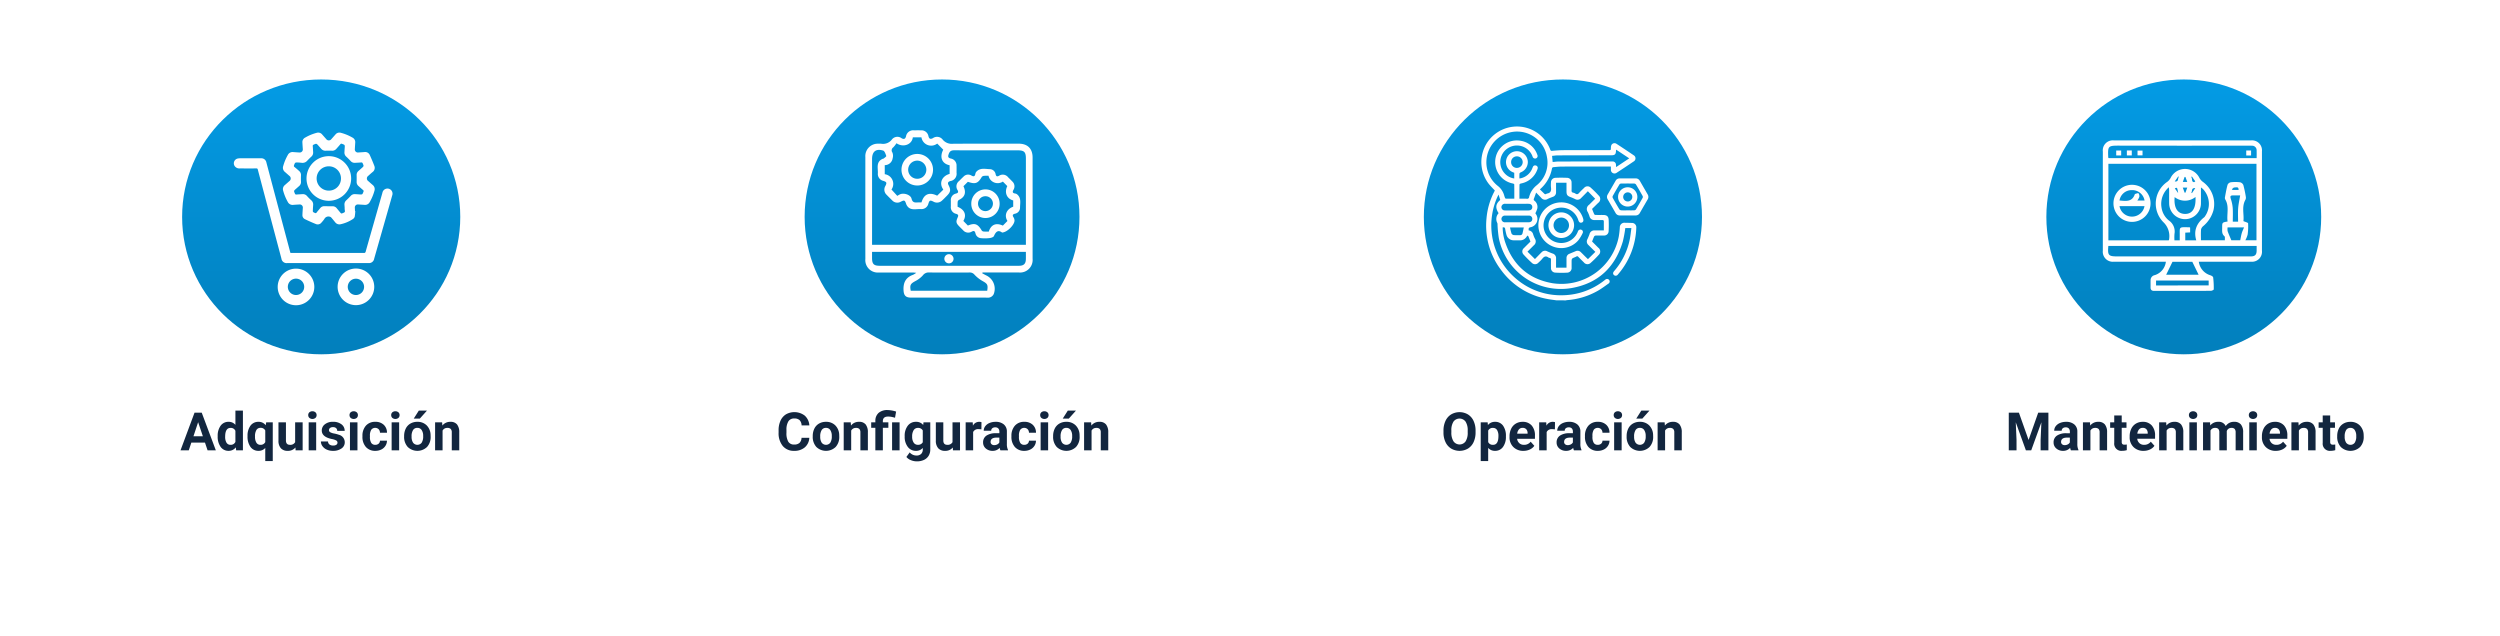 <svg xmlns="http://www.w3.org/2000/svg" xmlns:xlink="http://www.w3.org/1999/xlink" width="755" height="192" viewBox="0 0 755 192">
  <defs>
    <filter id="Rectángulo_44571" x="0" y="0" width="192" height="192" filterUnits="userSpaceOnUse">
      <feOffset dy="3" input="SourceAlpha"/>
      <feGaussianBlur stdDeviation="3" result="blur"/>
      <feFlood flood-opacity="0.161"/>
      <feComposite operator="in" in2="blur"/>
      <feComposite in="SourceGraphic"/>
    </filter>
    <filter id="Rectángulo_44572" x="188" y="0" width="192" height="192" filterUnits="userSpaceOnUse">
      <feOffset dy="3" input="SourceAlpha"/>
      <feGaussianBlur stdDeviation="3" result="blur-2"/>
      <feFlood flood-opacity="0.161"/>
      <feComposite operator="in" in2="blur-2"/>
      <feComposite in="SourceGraphic"/>
    </filter>
    <filter id="Rectángulo_44573" x="375" y="0" width="192" height="192" filterUnits="userSpaceOnUse">
      <feOffset dy="3" input="SourceAlpha"/>
      <feGaussianBlur stdDeviation="3" result="blur-3"/>
      <feFlood flood-opacity="0.161"/>
      <feComposite operator="in" in2="blur-3"/>
      <feComposite in="SourceGraphic"/>
    </filter>
    <filter id="Rectángulo_44574" x="563" y="0" width="192" height="192" filterUnits="userSpaceOnUse">
      <feOffset dy="3" input="SourceAlpha"/>
      <feGaussianBlur stdDeviation="3" result="blur-4"/>
      <feFlood flood-opacity="0.161"/>
      <feComposite operator="in" in2="blur-4"/>
      <feComposite in="SourceGraphic"/>
    </filter>
    <linearGradient id="linear-gradient" x1="0.5" x2="0.5" y2="1" gradientUnits="objectBoundingBox">
      <stop offset="0" stop-color="#039be5"/>
      <stop offset="1" stop-color="#027fbc"/>
    </linearGradient>
  </defs>
  <g id="Grupo_152625" data-name="Grupo 152625" transform="translate(-182.676 -16721)">
    <g transform="matrix(1, 0, 0, 1, 182.68, 16721)" filter="url(#Rectángulo_44571)">
      <rect id="Rectángulo_44571-2" data-name="Rectángulo 44571" width="174" height="174" rx="10" transform="translate(9 6)" fill="#fff"/>
    </g>
    <g transform="matrix(1, 0, 0, 1, 182.68, 16721)" filter="url(#Rectángulo_44572)">
      <rect id="Rectángulo_44572-2" data-name="Rectángulo 44572" width="174" height="174" rx="10" transform="translate(197 6)" fill="#fff"/>
    </g>
    <g transform="matrix(1, 0, 0, 1, 182.68, 16721)" filter="url(#Rectángulo_44573)">
      <rect id="Rectángulo_44573-2" data-name="Rectángulo 44573" width="174" height="174" rx="10" transform="translate(384 6)" fill="#fff"/>
    </g>
    <g transform="matrix(1, 0, 0, 1, 182.68, 16721)" filter="url(#Rectángulo_44574)">
      <rect id="Rectángulo_44574-2" data-name="Rectángulo 44574" width="174" height="174" rx="10" transform="translate(572 6)" fill="#fff"/>
    </g>
    <path id="Trazado_195318" data-name="Trazado 195318" d="M52.9,14.656H48.789L48.008,17H45.516L49.75,5.625h2.172L56.18,17H53.688Zm-3.477-1.9h2.844L50.836,8.5Zm7.32-.047a5.094,5.094,0,0,1,.887-3.148,2.877,2.877,0,0,1,2.426-1.172,2.589,2.589,0,0,1,2.039.922V5h2.266V17H62.32l-.109-.9a2.657,2.657,0,0,1-2.172,1.055,2.869,2.869,0,0,1-2.395-1.176A5.258,5.258,0,0,1,56.742,12.711ZM59,12.879a3.337,3.337,0,0,0,.414,1.823,1.349,1.349,0,0,0,1.2.634,1.511,1.511,0,0,0,1.477-.884V11.111a1.489,1.489,0,0,0-1.461-.884Q59,10.227,59,12.879Zm6.758-.184a5.053,5.053,0,0,1,.887-3.148,2.9,2.9,0,0,1,2.434-1.156A2.6,2.6,0,0,1,71.242,9.43l.148-.883h1.984v11.7H71.109V16.273a2.6,2.6,0,0,1-2.047.883,2.878,2.878,0,0,1-2.406-1.172A5.3,5.3,0,0,1,65.758,12.7Zm2.258.16a3.315,3.315,0,0,0,.426,1.847,1.363,1.363,0,0,0,1.2.634,1.518,1.518,0,0,0,1.469-.829v-3.5a1.506,1.506,0,0,0-1.453-.8,1.38,1.38,0,0,0-1.211.634A3.661,3.661,0,0,0,68.016,12.856Zm12.2,3.285A2.831,2.831,0,0,1,77.9,17.156a2.67,2.67,0,0,1-2.074-.781,3.335,3.335,0,0,1-.73-2.289V8.547h2.258v5.467q0,1.322,1.2,1.322a1.63,1.63,0,0,0,1.578-.8V8.547H82.4V17H80.273ZM86.484,17H84.219V8.547h2.266Zm-2.4-10.641a1.112,1.112,0,0,1,.34-.836,1.465,1.465,0,0,1,1.848,0,1.105,1.105,0,0,1,.344.836,1.108,1.108,0,0,1-.348.844,1.448,1.448,0,0,1-1.836,0A1.108,1.108,0,0,1,84.086,6.359Zm8.836,8.3a.727.727,0,0,0-.41-.652,4.659,4.659,0,0,0-1.316-.426q-3.016-.633-3.016-2.562a2.323,2.323,0,0,1,.934-1.879,3.766,3.766,0,0,1,2.441-.754,4.053,4.053,0,0,1,2.574.758,2.388,2.388,0,0,1,.965,1.969H92.836a1.092,1.092,0,0,0-.312-.8A1.322,1.322,0,0,0,91.547,10a1.351,1.351,0,0,0-.883.258.814.814,0,0,0-.312.656.7.7,0,0,0,.355.605,3.657,3.657,0,0,0,1.2.4,9.8,9.8,0,0,1,1.422.379,2.336,2.336,0,0,1,1.789,2.273,2.2,2.2,0,0,1-.992,1.871,4.28,4.28,0,0,1-2.562.715,4.47,4.47,0,0,1-1.887-.379,3.166,3.166,0,0,1-1.293-1.039,2.414,2.414,0,0,1-.469-1.426h2.141a1.179,1.179,0,0,0,.445.922,1.766,1.766,0,0,0,1.109.32,1.635,1.635,0,0,0,.98-.246A.766.766,0,0,0,92.922,14.664ZM98.953,17H96.688V8.547h2.266Zm-2.4-10.641a1.112,1.112,0,0,1,.34-.836,1.465,1.465,0,0,1,1.848,0,1.105,1.105,0,0,1,.344.836,1.108,1.108,0,0,1-.348.844,1.448,1.448,0,0,1-1.836,0A1.108,1.108,0,0,1,96.555,6.359Zm7.773,8.977a1.481,1.481,0,0,0,1.016-.344,1.2,1.2,0,0,0,.406-.914h2.117a2.9,2.9,0,0,1-.469,1.574,3.093,3.093,0,0,1-1.262,1.109,3.949,3.949,0,0,1-1.77.395A3.67,3.67,0,0,1,101.508,16a4.56,4.56,0,0,1-1.047-3.184v-.148A4.508,4.508,0,0,1,101.5,9.555a3.627,3.627,0,0,1,2.852-1.164,3.555,3.555,0,0,1,2.543.9,3.2,3.2,0,0,1,.973,2.4H105.75a1.551,1.551,0,0,0-.406-1.072,1.51,1.51,0,0,0-2.223.163,3.333,3.333,0,0,0-.4,1.866v.235a3.375,3.375,0,0,0,.4,1.878A1.377,1.377,0,0,0,104.328,15.336ZM111.539,17h-2.266V8.547h2.266Zm-2.4-10.641a1.112,1.112,0,0,1,.34-.836,1.465,1.465,0,0,1,1.848,0,1.105,1.105,0,0,1,.344.836,1.108,1.108,0,0,1-.348.844,1.448,1.448,0,0,1-1.836,0A1.108,1.108,0,0,1,109.141,6.359Zm3.906,6.336a5.013,5.013,0,0,1,.484-2.242,3.546,3.546,0,0,1,1.395-1.523,4.069,4.069,0,0,1,2.113-.539,3.849,3.849,0,0,1,2.793,1.047,4.2,4.2,0,0,1,1.207,2.844l.016.578a4.418,4.418,0,0,1-1.086,3.121,4.209,4.209,0,0,1-5.832,0,4.5,4.5,0,0,1-1.09-3.187Zm2.258.16a3.16,3.16,0,0,0,.453,1.843,1.628,1.628,0,0,0,2.578.008,3.457,3.457,0,0,0,.461-2.015,3.128,3.128,0,0,0-.461-1.831,1.5,1.5,0,0,0-1.3-.649,1.474,1.474,0,0,0-1.281.646A3.516,3.516,0,0,0,115.3,12.856ZM117.484,5h2.461l-2.164,2.422h-1.836Zm7.039,3.547.07.977a2.951,2.951,0,0,1,2.43-1.133,2.453,2.453,0,0,1,2,.789,3.682,3.682,0,0,1,.672,2.359V17h-2.258V11.594a1.465,1.465,0,0,0-.312-1.043,1.4,1.4,0,0,0-1.039-.324,1.553,1.553,0,0,0-1.43.813V17H122.4V8.547Z" transform="translate(191.676 16840)" fill="#12263f"/>
    <path id="Trazado_195319" data-name="Trazado 195319" d="M47.41,13.211A4.025,4.025,0,0,1,46.055,16.1a4.76,4.76,0,0,1-3.223,1.055,4.28,4.28,0,0,1-3.441-1.473,6.038,6.038,0,0,1-1.254-4.043v-.7a6.819,6.819,0,0,1,.578-2.891,4.332,4.332,0,0,1,1.652-1.918,5.164,5.164,0,0,1,5.668.387,4.326,4.326,0,0,1,1.391,2.961H45.082a2.376,2.376,0,0,0-.613-1.6,2.271,2.271,0,0,0-1.605-.5,1.991,1.991,0,0,0-1.754.84,4.707,4.707,0,0,0-.6,2.605V11.7a5.038,5.038,0,0,0,.559,2.7,1.954,1.954,0,0,0,1.762.852,2.314,2.314,0,0,0,1.621-.5,2.241,2.241,0,0,0,.613-1.535Zm1.039-.516a5.013,5.013,0,0,1,.484-2.242A3.546,3.546,0,0,1,50.328,8.93a4.069,4.069,0,0,1,2.113-.539,3.849,3.849,0,0,1,2.793,1.047,4.2,4.2,0,0,1,1.207,2.844l.016.578a4.418,4.418,0,0,1-1.086,3.121,4.209,4.209,0,0,1-5.832,0,4.5,4.5,0,0,1-1.09-3.187Zm2.258.16A3.16,3.16,0,0,0,51.16,14.7a1.628,1.628,0,0,0,2.578.008,3.457,3.457,0,0,0,.461-2.015,3.128,3.128,0,0,0-.461-1.831,1.5,1.5,0,0,0-1.3-.649,1.474,1.474,0,0,0-1.281.646A3.516,3.516,0,0,0,50.707,12.856Zm9.219-4.309.07.977a2.951,2.951,0,0,1,2.43-1.133,2.453,2.453,0,0,1,2,.789,3.682,3.682,0,0,1,.672,2.359V17H62.84V11.594a1.465,1.465,0,0,0-.312-1.043,1.4,1.4,0,0,0-1.039-.324,1.553,1.553,0,0,0-1.43.813V17H57.8V8.547ZM67.355,17V10.2H66.1V8.547h1.258V8.156a3.17,3.17,0,0,1,.98-2.457,3.945,3.945,0,0,1,2.723-.863,9.031,9.031,0,0,1,2.563.461l-.328,1.867a10,10,0,0,0-1.187-.293A5.835,5.835,0,0,0,71.2,6.8q-1.578,0-1.578,1.4v.344h1.664V10.2H69.621V17Zm7.32,0H72.41V8.547h2.266Zm1.539-4.289a4.954,4.954,0,0,1,.926-3.133,3,3,0,0,1,2.5-1.187,2.631,2.631,0,0,1,2.164.953l.094-.8h2.047v8.172a3.613,3.613,0,0,1-.5,1.93A3.236,3.236,0,0,1,82.02,19.9a4.985,4.985,0,0,1-2.141.43,4.635,4.635,0,0,1-1.812-.371A3.217,3.217,0,0,1,76.73,19l1-1.375a2.645,2.645,0,0,0,2.047.945,1.936,1.936,0,0,0,1.4-.48,1.8,1.8,0,0,0,.5-1.363v-.453a2.612,2.612,0,0,1-2.055.883,2.992,2.992,0,0,1-2.465-1.191,4.953,4.953,0,0,1-.941-3.16Zm2.258.168a3.085,3.085,0,0,0,.461,1.8,1.466,1.466,0,0,0,1.266.653,1.568,1.568,0,0,0,1.477-.775V11a1.564,1.564,0,0,0-1.461-.775,1.476,1.476,0,0,0-1.277.665A3.477,3.477,0,0,0,78.473,12.879Zm12.266,3.262a2.831,2.831,0,0,1-2.312,1.016,2.67,2.67,0,0,1-2.074-.781,3.335,3.335,0,0,1-.73-2.289V8.547h2.258v5.467q0,1.322,1.2,1.322a1.63,1.63,0,0,0,1.578-.8V8.547h2.266V17H90.8Zm8.641-5.477a6.134,6.134,0,0,0-.812-.062,1.654,1.654,0,0,0-1.68.867V17H94.629V8.547h2.133l.063,1.008a2.092,2.092,0,0,1,1.883-1.164,2.366,2.366,0,0,1,.7.1ZM105.129,17a2.507,2.507,0,0,1-.227-.758,2.732,2.732,0,0,1-2.133.914,3,3,0,0,1-2.059-.719,2.312,2.312,0,0,1-.816-1.812,2.389,2.389,0,0,1,1-2.062,4.915,4.915,0,0,1,2.879-.727h1.039v-.484a1.393,1.393,0,0,0-.3-.937,1.183,1.183,0,0,0-.949-.352,1.345,1.345,0,0,0-.895.273.929.929,0,0,0-.324.75h-2.258a2.268,2.268,0,0,1,.453-1.359,3,3,0,0,1,1.281-.98,4.669,4.669,0,0,1,1.859-.355,3.689,3.689,0,0,1,2.48.785,2.747,2.747,0,0,1,.918,2.207v3.664a4.041,4.041,0,0,0,.336,1.82V17Zm-1.867-1.57a1.945,1.945,0,0,0,.922-.223,1.462,1.462,0,0,0,.625-.6V13.156h-.844q-1.7,0-1.8,1.172l-.008.133a.9.9,0,0,0,.3.7A1.153,1.153,0,0,0,103.262,15.43Zm9.063-.094a1.481,1.481,0,0,0,1.016-.344,1.2,1.2,0,0,0,.406-.914h2.117a2.9,2.9,0,0,1-.469,1.574,3.093,3.093,0,0,1-1.262,1.109,3.949,3.949,0,0,1-1.77.395A3.67,3.67,0,0,1,109.5,16a4.56,4.56,0,0,1-1.047-3.184v-.148A4.508,4.508,0,0,1,109.5,9.555a3.627,3.627,0,0,1,2.852-1.164,3.555,3.555,0,0,1,2.543.9,3.2,3.2,0,0,1,.973,2.4h-2.117a1.551,1.551,0,0,0-.406-1.072,1.51,1.51,0,0,0-2.223.163,3.333,3.333,0,0,0-.4,1.866v.235a3.375,3.375,0,0,0,.4,1.878A1.377,1.377,0,0,0,112.324,15.336ZM119.535,17H117.27V8.547h2.266Zm-2.4-10.641a1.112,1.112,0,0,1,.34-.836,1.465,1.465,0,0,1,1.848,0,1.105,1.105,0,0,1,.344.836,1.108,1.108,0,0,1-.348.844,1.448,1.448,0,0,1-1.836,0A1.108,1.108,0,0,1,117.137,6.359Zm3.906,6.336a5.013,5.013,0,0,1,.484-2.242,3.546,3.546,0,0,1,1.395-1.523,4.069,4.069,0,0,1,2.113-.539,3.849,3.849,0,0,1,2.793,1.047,4.2,4.2,0,0,1,1.207,2.844l.016.578a4.418,4.418,0,0,1-1.086,3.121,4.209,4.209,0,0,1-5.832,0,4.5,4.5,0,0,1-1.09-3.187Zm2.258.16a3.16,3.16,0,0,0,.453,1.843,1.628,1.628,0,0,0,2.578.008,3.457,3.457,0,0,0,.461-2.015,3.128,3.128,0,0,0-.461-1.831,1.5,1.5,0,0,0-1.3-.649,1.474,1.474,0,0,0-1.281.646A3.516,3.516,0,0,0,123.3,12.856ZM125.48,5h2.461l-2.164,2.422h-1.836Zm7.039,3.547.07.977a2.951,2.951,0,0,1,2.43-1.133,2.453,2.453,0,0,1,2,.789,3.682,3.682,0,0,1,.672,2.359V17h-2.258V11.594a1.465,1.465,0,0,0-.312-1.043,1.4,1.4,0,0,0-1.039-.324,1.553,1.553,0,0,0-1.43.813V17h-2.258V8.547Z" transform="translate(379.676 16840)" fill="#12263f"/>
    <path id="Trazado_195320" data-name="Trazado 195320" d="M61.621,11.57a6.867,6.867,0,0,1-.594,2.945,4.472,4.472,0,0,1-1.7,1.953,5.021,5.021,0,0,1-5.059.008,4.515,4.515,0,0,1-1.719-1.941,6.67,6.67,0,0,1-.617-2.9V11.07a6.831,6.831,0,0,1,.605-2.957A4.508,4.508,0,0,1,54.25,6.152a5.014,5.014,0,0,1,5.055,0,4.508,4.508,0,0,1,1.711,1.961,6.811,6.811,0,0,1,.605,2.949Zm-2.375-.516a4.787,4.787,0,0,0-.641-2.719,2.263,2.263,0,0,0-3.648-.012,4.732,4.732,0,0,0-.648,2.691v.555a4.847,4.847,0,0,0,.641,2.7,2.243,2.243,0,0,0,3.656.035,4.819,4.819,0,0,0,.641-2.7Zm11.539,1.8A5.07,5.07,0,0,1,69.9,15.98,2.843,2.843,0,0,1,67.5,17.156a2.633,2.633,0,0,1-2.07-.891V20.25H63.176V8.547H65.27l.078.828a2.654,2.654,0,0,1,2.141-.984,2.862,2.862,0,0,1,2.43,1.156,5.207,5.207,0,0,1,.867,3.188Zm-2.258-.164a3.327,3.327,0,0,0-.418-1.82,1.361,1.361,0,0,0-1.215-.641,1.478,1.478,0,0,0-1.461.813V14.5a1.5,1.5,0,0,0,1.477.836Q68.527,15.336,68.527,12.688Zm7.547,4.469a4.15,4.15,0,0,1-3.027-1.141,4.054,4.054,0,0,1-1.168-3.039v-.219a5.106,5.106,0,0,1,.492-2.277,3.612,3.612,0,0,1,1.395-1.547,3.914,3.914,0,0,1,2.059-.543,3.508,3.508,0,0,1,2.73,1.094,4.444,4.444,0,0,1,1,3.1v.922H74.168a2.1,2.1,0,0,0,.66,1.328,2,2,0,0,0,1.395.5,2.437,2.437,0,0,0,2.039-.945l1.109,1.242A3.389,3.389,0,0,1,78,16.754,4.511,4.511,0,0,1,76.074,17.156Zm-.258-6.945a1.411,1.411,0,0,0-1.09.455,2.357,2.357,0,0,0-.535,1.3h3.141v-.181a1.681,1.681,0,0,0-.406-1.165A1.456,1.456,0,0,0,75.816,10.211Zm9.766.453a6.134,6.134,0,0,0-.812-.062,1.654,1.654,0,0,0-1.68.867V17H80.832V8.547h2.133l.063,1.008A2.092,2.092,0,0,1,84.91,8.391a2.366,2.366,0,0,1,.7.1ZM91.332,17a2.507,2.507,0,0,1-.227-.758,2.732,2.732,0,0,1-2.133.914,3,3,0,0,1-2.059-.719,2.312,2.312,0,0,1-.816-1.812,2.389,2.389,0,0,1,1-2.062,4.915,4.915,0,0,1,2.879-.727h1.039v-.484a1.393,1.393,0,0,0-.3-.937,1.183,1.183,0,0,0-.949-.352,1.345,1.345,0,0,0-.895.273.929.929,0,0,0-.324.75H86.285a2.268,2.268,0,0,1,.453-1.359,3,3,0,0,1,1.281-.98,4.669,4.669,0,0,1,1.859-.355,3.689,3.689,0,0,1,2.48.785,2.747,2.747,0,0,1,.918,2.207v3.664a4.041,4.041,0,0,0,.336,1.82V17Zm-1.867-1.57a1.945,1.945,0,0,0,.922-.223,1.462,1.462,0,0,0,.625-.6V13.156h-.844q-1.7,0-1.8,1.172l-.008.133a.9.9,0,0,0,.3.7A1.153,1.153,0,0,0,89.465,15.43Zm9.063-.094a1.481,1.481,0,0,0,1.016-.344,1.2,1.2,0,0,0,.406-.914h2.117a2.9,2.9,0,0,1-.469,1.574,3.093,3.093,0,0,1-1.262,1.109,3.949,3.949,0,0,1-1.77.395A3.67,3.67,0,0,1,95.707,16,4.56,4.56,0,0,1,94.66,12.82v-.148A4.508,4.508,0,0,1,95.7,9.555a3.627,3.627,0,0,1,2.852-1.164,3.555,3.555,0,0,1,2.543.9,3.2,3.2,0,0,1,.973,2.4H99.949a1.551,1.551,0,0,0-.406-1.072,1.51,1.51,0,0,0-2.223.163,3.333,3.333,0,0,0-.4,1.866v.235a3.375,3.375,0,0,0,.4,1.878A1.377,1.377,0,0,0,98.527,15.336ZM105.738,17h-2.266V8.547h2.266Zm-2.4-10.641a1.112,1.112,0,0,1,.34-.836,1.465,1.465,0,0,1,1.848,0,1.105,1.105,0,0,1,.344.836,1.108,1.108,0,0,1-.348.844,1.448,1.448,0,0,1-1.836,0A1.108,1.108,0,0,1,103.34,6.359Zm3.906,6.336a5.013,5.013,0,0,1,.484-2.242,3.546,3.546,0,0,1,1.395-1.523,4.069,4.069,0,0,1,2.113-.539,3.849,3.849,0,0,1,2.793,1.047,4.2,4.2,0,0,1,1.207,2.844l.016.578a4.418,4.418,0,0,1-1.086,3.121,4.209,4.209,0,0,1-5.832,0,4.5,4.5,0,0,1-1.09-3.187Zm2.258.16a3.16,3.16,0,0,0,.453,1.843,1.628,1.628,0,0,0,2.578.008A3.457,3.457,0,0,0,113,12.691a3.128,3.128,0,0,0-.461-1.831,1.5,1.5,0,0,0-1.3-.649,1.474,1.474,0,0,0-1.281.646A3.516,3.516,0,0,0,109.5,12.856ZM111.684,5h2.461L111.98,7.422h-1.836Zm7.039,3.547.07.977a2.951,2.951,0,0,1,2.43-1.133,2.453,2.453,0,0,1,2,.789,3.682,3.682,0,0,1,.672,2.359V17h-2.258V11.594a1.465,1.465,0,0,0-.312-1.043,1.4,1.4,0,0,0-1.039-.324,1.553,1.553,0,0,0-1.43.813V17H116.6V8.547Z" transform="translate(566.676 16840)" fill="#12263f"/>
    <path id="Trazado_195321" data-name="Trazado 195321" d="M37.711,5.625l2.922,8.25,2.906-8.25h3.078V17H44.266V13.891L44.5,8.523,41.43,17H39.82L36.758,8.531l.234,5.359V17H34.648V5.625ZM53.414,17a2.507,2.507,0,0,1-.227-.758,2.732,2.732,0,0,1-2.133.914A3,3,0,0,1,49,16.438a2.312,2.312,0,0,1-.816-1.812,2.389,2.389,0,0,1,1-2.062,4.915,4.915,0,0,1,2.879-.727h1.039v-.484a1.393,1.393,0,0,0-.3-.937,1.183,1.183,0,0,0-.949-.352,1.345,1.345,0,0,0-.895.273.929.929,0,0,0-.324.75H48.367a2.268,2.268,0,0,1,.453-1.359,3,3,0,0,1,1.281-.98,4.669,4.669,0,0,1,1.859-.355,3.689,3.689,0,0,1,2.48.785,2.747,2.747,0,0,1,.918,2.207v3.664a4.041,4.041,0,0,0,.336,1.82V17Zm-1.867-1.57a1.945,1.945,0,0,0,.922-.223,1.462,1.462,0,0,0,.625-.6V13.156H52.25q-1.7,0-1.8,1.172l-.008.133a.9.9,0,0,0,.3.7A1.153,1.153,0,0,0,51.547,15.43Zm7.625-6.883.07.977a2.951,2.951,0,0,1,2.43-1.133,2.453,2.453,0,0,1,2,.789,3.682,3.682,0,0,1,.672,2.359V17H62.086V11.594a1.465,1.465,0,0,0-.312-1.043,1.4,1.4,0,0,0-1.039-.324,1.553,1.553,0,0,0-1.43.813V17H57.047V8.547Zm9.586-2.078V8.547H70.2V10.2H68.758v4.219a1.007,1.007,0,0,0,.18.672.9.9,0,0,0,.688.2,3.6,3.6,0,0,0,.664-.055v1.711a4.648,4.648,0,0,1-1.367.2,2.156,2.156,0,0,1-2.422-2.4V10.2H65.266V8.547H66.5V6.469Zm6.594,10.688a4.15,4.15,0,0,1-3.027-1.141,4.054,4.054,0,0,1-1.168-3.039v-.219a5.106,5.106,0,0,1,.492-2.277,3.612,3.612,0,0,1,1.395-1.547A3.914,3.914,0,0,1,75.1,8.391a3.508,3.508,0,0,1,2.73,1.094,4.444,4.444,0,0,1,1,3.1v.922H73.445a2.1,2.1,0,0,0,.66,1.328,2,2,0,0,0,1.395.5,2.437,2.437,0,0,0,2.039-.945l1.109,1.242a3.389,3.389,0,0,1-1.375,1.121A4.511,4.511,0,0,1,75.352,17.156Zm-.258-6.945a1.411,1.411,0,0,0-1.09.455,2.357,2.357,0,0,0-.535,1.3h3.141v-.181a1.681,1.681,0,0,0-.406-1.165A1.456,1.456,0,0,0,75.094,10.211Zm7.094-1.664.07.977a2.951,2.951,0,0,1,2.43-1.133,2.453,2.453,0,0,1,2,.789,3.682,3.682,0,0,1,.672,2.359V17H85.1V11.594a1.465,1.465,0,0,0-.312-1.043,1.4,1.4,0,0,0-1.039-.324,1.553,1.553,0,0,0-1.43.813V17H80.063V8.547ZM91.453,17H89.188V8.547h2.266Zm-2.4-10.641a1.112,1.112,0,0,1,.34-.836,1.465,1.465,0,0,1,1.848,0,1.105,1.105,0,0,1,.344.836,1.108,1.108,0,0,1-.348.844,1.448,1.448,0,0,1-1.836,0A1.108,1.108,0,0,1,89.055,6.359ZM95.43,8.547l.07.945a2.971,2.971,0,0,1,2.43-1.1,2.255,2.255,0,0,1,2.242,1.289,2.9,2.9,0,0,1,2.539-1.289,2.521,2.521,0,0,1,2.047.8,3.681,3.681,0,0,1,.672,2.41V17h-2.266V11.609a1.61,1.61,0,0,0-.281-1.051,1.246,1.246,0,0,0-.992-.332,1.409,1.409,0,0,0-1.406.969l.008,5.8H98.234V11.617a1.59,1.59,0,0,0-.289-1.062,1.259,1.259,0,0,0-.984-.328,1.463,1.463,0,0,0-1.391.8V17H93.313V8.547ZM109.547,17h-2.266V8.547h2.266Zm-2.4-10.641a1.112,1.112,0,0,1,.34-.836,1.465,1.465,0,0,1,1.848,0,1.105,1.105,0,0,1,.344.836,1.108,1.108,0,0,1-.348.844,1.448,1.448,0,0,1-1.836,0A1.108,1.108,0,0,1,107.148,6.359Zm8.148,10.8a4.15,4.15,0,0,1-3.027-1.141,4.054,4.054,0,0,1-1.168-3.039v-.219a5.106,5.106,0,0,1,.492-2.277,3.612,3.612,0,0,1,1.395-1.547,3.914,3.914,0,0,1,2.059-.543,3.508,3.508,0,0,1,2.73,1.094,4.444,4.444,0,0,1,1,3.1v.922h-5.383a2.1,2.1,0,0,0,.66,1.328,2,2,0,0,0,1.395.5,2.437,2.437,0,0,0,2.039-.945l1.109,1.242a3.389,3.389,0,0,1-1.375,1.121A4.511,4.511,0,0,1,115.3,17.156Zm-.258-6.945a1.411,1.411,0,0,0-1.09.455,2.357,2.357,0,0,0-.535,1.3h3.141v-.181a1.681,1.681,0,0,0-.406-1.165A1.456,1.456,0,0,0,115.039,10.211Zm7.094-1.664.07.977a2.951,2.951,0,0,1,2.43-1.133,2.453,2.453,0,0,1,2,.789,3.682,3.682,0,0,1,.672,2.359V17h-2.258V11.594a1.465,1.465,0,0,0-.312-1.043,1.4,1.4,0,0,0-1.039-.324,1.553,1.553,0,0,0-1.43.813V17h-2.258V8.547Zm9.586-2.078V8.547h1.445V10.2h-1.445v4.219a1.007,1.007,0,0,0,.18.672.9.9,0,0,0,.688.2,3.6,3.6,0,0,0,.664-.055v1.711a4.648,4.648,0,0,1-1.367.2,2.156,2.156,0,0,1-2.422-2.4V10.2h-1.234V8.547h1.234V6.469Zm2.117,6.227a5.013,5.013,0,0,1,.484-2.242,3.546,3.546,0,0,1,1.395-1.523,4.069,4.069,0,0,1,2.113-.539,3.849,3.849,0,0,1,2.793,1.047,4.2,4.2,0,0,1,1.207,2.844l.016.578a4.418,4.418,0,0,1-1.086,3.121,4.209,4.209,0,0,1-5.832,0,4.5,4.5,0,0,1-1.09-3.187Zm2.258.16a3.16,3.16,0,0,0,.453,1.843,1.628,1.628,0,0,0,2.578.008,3.457,3.457,0,0,0,.461-2.015,3.128,3.128,0,0,0-.461-1.831,1.5,1.5,0,0,0-1.3-.649,1.474,1.474,0,0,0-1.281.646A3.516,3.516,0,0,0,136.094,12.856Z" transform="translate(754.676 16840)" fill="#12263f"/>
    <g id="Grupo_152622" data-name="Grupo 152622">
      <g id="Grupo_151277" data-name="Grupo 151277" transform="translate(238.076 16745.367)">
        <ellipse id="Elipse_4775" data-name="Elipse 4775" cx="42" cy="41.5" rx="42" ry="41.5" transform="translate(-0.4 -0.366)" fill="url(#linear-gradient)"/>
        <g id="_8QGM6M" data-name="8QGM6M" transform="translate(-1031.189 227.819)">
          <g id="Grupo_151393" data-name="Grupo 151393" transform="translate(1046.409 -212.141)">
            <path id="Trazado_193784" data-name="Trazado 193784" d="M1255.623-188.452a12.665,12.665,0,0,1-.17,1.707,1.312,1.312,0,0,1-.564.722,11.013,11.013,0,0,1-3.654,1.548,1.587,1.587,0,0,1-1.661-.563c-.412-.5-.809-1.009-1.243-1.487a.967.967,0,0,0-.523-.246,1.376,1.376,0,0,0-1.535.738,8.383,8.383,0,0,1-.822,1.012,1.427,1.427,0,0,1-1.7.507c-1.135-.455-2.252-.958-3.353-1.491a1.325,1.325,0,0,1-.738-1.307c.025-.738.084-1.474.129-2.212a.924.924,0,0,0-.9-.916c-.658.034-1.317.069-1.974.125a1.608,1.608,0,0,1-1.67-.88,14.694,14.694,0,0,1-1.4-3.391,1.569,1.569,0,0,1,.512-1.711q.758-.666,1.514-1.333a.963.963,0,0,0-.009-1.318c-.495-.436-.987-.875-1.485-1.307a1.6,1.6,0,0,1-.52-1.781,14.841,14.841,0,0,1,1.394-3.35,1.6,1.6,0,0,1,1.637-.873c.671.052,1.342.1,2.014.133a.938.938,0,0,0,.882-.892c-.044-.711-.1-1.421-.134-2.132a1.51,1.51,0,0,1,.815-1.471,14.008,14.008,0,0,1,3.5-1.452,1.53,1.53,0,0,1,1.645.489c.465.522.924,1.049,1.389,1.571a.989.989,0,0,0,1.26,0c.465-.522.925-1.048,1.389-1.571a1.528,1.528,0,0,1,1.645-.491,14.133,14.133,0,0,1,3.5,1.451,1.548,1.548,0,0,1,.812,1.552c-.042.684-.086,1.369-.123,2.054a.929.929,0,0,0,.883.89c.672-.038,1.343-.085,2.014-.133a1.508,1.508,0,0,1,1.621.886c.488,1.077.951,2.168,1.374,3.273a1.571,1.571,0,0,1-.557,1.9c-.509.418-.993.867-1.484,1.307a.991.991,0,0,0-.009,1.2c.509.459,1.022.915,1.543,1.36a1.6,1.6,0,0,1,.542,1.775,14.634,14.634,0,0,1-1.434,3.419,1.563,1.563,0,0,1-1.585.822q-1.006-.073-2.014-.128a.919.919,0,0,0-.894.876c.014.369.037.738.057,1.106Zm-3.214-.953h.008c-.021-.3-.039-.606-.062-.908a1.629,1.629,0,0,1,.554-1.377c.45-.424.89-.861,1.313-1.312a1.6,1.6,0,0,1,1.335-.557c.421.028.843.05,1.264.081.953.071.942.069,1.282-.823a.381.381,0,0,0-.139-.5c-.464-.391-.915-.8-1.37-1.2a1.586,1.586,0,0,1-.563-1.295c.017-.658.015-1.317,0-1.975a1.558,1.558,0,0,1,.532-1.267c.335-.3.672-.594,1.008-.891.672-.6.665-.592.289-1.423a.385.385,0,0,0-.446-.273c-.631.053-1.264.078-1.9.114a1.578,1.578,0,0,1-1.3-.555q-.634-.678-1.311-1.314a1.607,1.607,0,0,1-.556-1.336c.028-.434.048-.87.08-1.3.067-.907.066-.9-.787-1.225a.407.407,0,0,0-.541.138c-.4.476-.812.937-1.228,1.4a1.612,1.612,0,0,1-1.347.529c-.6-.026-1.211-.023-1.815,0a1.613,1.613,0,0,1-1.344-.538c-.29-.325-.576-.653-.863-.979-.613-.695-.609-.686-1.452-.31a.385.385,0,0,0-.268.451c.052.618.079,1.237.116,1.856a1.588,1.588,0,0,1-.567,1.331c-.417.382-.812.789-1.207,1.195a1.853,1.853,0,0,1-1.618.658c-.366-.045-.735-.078-1.1-.1-.949-.051-.982-.017-1.292.865a.394.394,0,0,0,.162.5c.5.412.992.827,1.464,1.267a1.6,1.6,0,0,1,.484,1.288c-.02.605-.03,1.212,0,1.817a1.593,1.593,0,0,1-.526,1.346c-.334.3-.672.594-1.009.89-.667.587-.657.582-.307,1.4a.43.43,0,0,0,.51.3c.6-.055,1.211-.079,1.817-.117a1.583,1.583,0,0,1,1.331.562,17.6,17.6,0,0,0,1.253,1.259,1.66,1.66,0,0,1,.609,1.431q-.051.73-.089,1.462c-.035.692-.027.68.614.965a.379.379,0,0,0,.531-.145c.358-.456.732-.9,1.105-1.345a1.5,1.5,0,0,1,1.219-.549c.815.01,1.63.025,2.445.02a1.561,1.561,0,0,1,1.282.586q.5.609,1.008,1.22c.377.459.376.46.922.223.036-.016.072-.034.109-.047.339-.113.525-.3.424-.7A4.689,4.689,0,0,1,1252.409-189.4Z" transform="translate(-1218.948 212.141)" fill="#fff"/>
            <path id="Trazado_193785" data-name="Trazado 193785" d="M1063.507-85.518h.406q10.865,0,21.73.008a.5.5,0,0,0,.589-.442c.846-3.018,1.714-6.03,2.573-9.044q1.235-4.333,2.468-8.666a1.556,1.556,0,0,1,1.65-1.293,1.537,1.537,0,0,1,1.323,2.046c-.49,1.752-.993,3.5-1.492,5.249q-1.98,6.94-3.964,13.88a1.57,1.57,0,0,1-1.748,1.323q-12.231,0-24.461,0a1.582,1.582,0,0,1-1.812-1.388q-1.461-5.483-2.916-10.967-2.11-7.947-4.213-15.9a.374.374,0,0,0-.437-.325c-1.662.011-3.324.006-4.986,0a1.733,1.733,0,0,1-1.5-.635,1.483,1.483,0,0,1,.824-2.346,3.707,3.707,0,0,1,.744-.081q3.147-.009,6.294,0a1.545,1.545,0,0,1,1.662,1.278q2.082,7.836,4.161,15.673,1.486,5.594,2.976,11.188C1063.414-85.816,1063.459-85.68,1063.507-85.518Z" transform="translate(-1046.409 121.857)" fill="#fff"/>
            <path id="Trazado_193786" data-name="Trazado 193786" d="M1447.719,317.443a5.529,5.529,0,1,1,5.547-5.518A5.528,5.528,0,0,1,1447.719,317.443Zm2.481-5.515a2.465,2.465,0,1,0-2.473,2.459A2.466,2.466,0,0,0,1450.2,311.927Z" transform="translate(-1410.865 -265.334)" fill="#fff"/>
            <path id="Trazado_193787" data-name="Trazado 193787" d="M1213.718,312.059a5.528,5.528,0,1,1,11.056.113,5.528,5.528,0,0,1-11.056-.113Zm5.487,2.494a2.473,2.473,0,1,0-2.429-2.5A2.481,2.481,0,0,0,1219.2,314.554Z" transform="translate(-1200.472 -265.504)" fill="#fff"/>
            <path id="Trazado_193788" data-name="Trazado 193788" d="M1323.627-115.517a6.738,6.738,0,0,1,6.788-6.733,6.74,6.74,0,0,1,6.692,6.8,6.741,6.741,0,0,1-6.817,6.675A6.727,6.727,0,0,1,1323.627-115.517Zm6.84-3.668a3.668,3.668,0,0,0-3.785,3.662,3.681,3.681,0,0,0,3.63,3.682,3.658,3.658,0,0,0,3.724-3.617A3.665,3.665,0,0,0,1330.467-119.186Z" transform="translate(-1301.68 129.367)" fill="#fff"/>
          </g>
        </g>
      </g>
    </g>
    <g id="Grupo_152623" data-name="Grupo 152623">
      <g id="Grupo_151278" data-name="Grupo 151278" transform="translate(425.609 16745.367)">
        <circle id="Elipse_4775-2" data-name="Elipse 4775" cx="41.5" cy="41.5" r="41.5" transform="translate(0.067 -0.366)" fill="url(#linear-gradient)"/>
        <g id="UyrgcM.tif" transform="translate(-1915.374 41.646)">
          <g id="Grupo_151394" data-name="Grupo 151394" transform="translate(1933.769 -26.659)">
            <path id="Trazado_193789" data-name="Trazado 193789" d="M1969.081,16.522c.468.248.928.512,1.406.74a4.448,4.448,0,0,1,2.065,5.524,1.927,1.927,0,0,1-2.021,1.087c-5.471-.015-10.943-.007-16.414-.007-2.189,0-4.377.006-6.566,0-1.561-.006-2.143-.633-2.238-2.152-.143-2.273.607-3.945,2.874-4.737a6.158,6.158,0,0,0,.964-.6c-.453-.041-.694-.082-.934-.082-3.454-.006-6.907,0-10.361-.011a3.758,3.758,0,0,1-4.079-4.09q-.013-15.389,0-30.778a3.752,3.752,0,0,1,3.939-4.032,5.473,5.473,0,0,1,.82,0,3.311,3.311,0,0,0,3.233-1.242,2.1,2.1,0,0,1,2.952-.409c.739.41,1.127.2,1.343-.58a2.167,2.167,0,0,1,2.376-1.806c.718-.011,1.437-.018,2.154,0a2.133,2.133,0,0,1,2.232,1.739c.213.876.628,1.01,1.374.607a2.148,2.148,0,0,1,2.953.483,3.514,3.514,0,0,0,3.037,1.229c6.634-.057,13.268-.029,19.9-.028,2.689,0,4.193,1.494,4.195,4.189q.007,15.286,0,30.573a3.8,3.8,0,0,1-4.147,4.138q-5.487.009-10.973,0Zm13.179-8.6c0-.4,0-.7,0-1.007q0-12.516,0-25.031c0-1.993-.5-2.495-2.48-2.495-6.326,0-12.652.025-18.978-.018-.924-.006-1.482.126-1.836,1.095-.294.8-.258,1.172.615,1.4a2.107,2.107,0,0,1,1.737,2.224c.021.683.011,1.368,0,2.052a2.209,2.209,0,0,1-1.879,2.527c-.664.206-.89.549-.55,1.2.758,1.449.654,2.1-.513,3.272-.482.485-.952.985-1.464,1.436a2.172,2.172,0,0,1-2.574.307c-1.007-.5-1.193-.427-1.535.647a2.128,2.128,0,0,1-2.239,1.6c-1.582-.086-3.466.652-4.42-1.421a.9.9,0,0,1-.03-.1c-.4-1.183-.544-1.249-1.6-.727a2.086,2.086,0,0,1-2.628-.377c-.555-.557-1.129-1.1-1.667-1.669a2.141,2.141,0,0,1-.376-2.722c.473-.942.371-1.178-.649-1.507a2.125,2.125,0,0,1-1.636-2.31c.061-1.555-.611-3.394,1.405-4.328.123-.057.289-.052.384-.134.278-.24.8-.6.745-.751-.212-.6-.494-1.486-.945-1.623-2.183-.663-3.344.3-3.344,2.567q0,12.413,0,24.826V7.922Zm0,2.128H1935.8c0,.663,0,1.27,0,1.877.008,1.791.531,2.324,2.312,2.325q14.207.005,28.414,0,6.822,0,13.643,0c1.459,0,2.063-.607,2.087-2.039C1982.268,11.532,1982.258,10.851,1982.258,10.05ZM1950.736-4.885c.721-2.526,2.341-3.2,4.726-2.034l1.866-1.83c-1.435-2.021-.343-4.135,1.9-4.749v-2.608c-2.316-.463-3.111-2.417-1.925-4.7l-1.82-1.85a2.975,2.975,0,0,1-4.77-1.892h-2.6c-.219,2.168-2.858,3.211-4.935,1.792a8.122,8.122,0,0,1-.966,1.241,1.086,1.086,0,0,0-.269,1.559,2.644,2.644,0,0,1,.076,1.751,2.411,2.411,0,0,1-2.384,2.067V-13.4a2.953,2.953,0,0,1,2.036,4.622l1.746,1.917c.3-.171.554-.341.828-.464,1.153-.521,3.191.108,3.482,1.3.3,1.242,1.021,1.206,1.928,1.141C1949.993-4.905,1950.335-4.885,1950.736-4.885Zm19.842,26.664c.29-1.78.051-2.108-1.376-2.9a10.389,10.389,0,0,1-2.466-1.937,1.783,1.783,0,0,0-1.466-.661c-4.067.022-8.135.033-12.2-.005a2.142,2.142,0,0,0-1.9.841,7.782,7.782,0,0,1-2.242,1.732c-1.526.831-1.768,1.187-1.446,2.932Z" transform="translate(-1933.769 26.659)" fill="#fff"/>
            <path id="Trazado_193790" data-name="Trazado 193790" d="M2074.554,49.03c-1.173-.892-1.881-.266-2.449,1.061-.147.342-.855.56-1.333.618a11.787,11.787,0,0,1-2.554.026,1.841,1.841,0,0,1-1.686-1.437c-.178-.7-.424-.922-1.135-.535a2.034,2.034,0,0,1-2.612-.434c-.359-.366-.731-.719-1.09-1.086-1.035-1.056-1.126-1.459-.52-2.815.257-.574.162-.838-.464-1.042a2.031,2.031,0,0,1-1.615-2.292c-.008-.547-.01-1.094,0-1.641a1.979,1.979,0,0,1,1.589-2.2c.6-.2.752-.422.442-1.029a2.032,2.032,0,0,1,.467-2.765c.429-.441.862-.879,1.314-1.3a1.887,1.887,0,0,1,2.358-.365c.805.477,1.1.228,1.247-.569a1.179,1.179,0,0,1,.27-.544c1.176-1.306,2.73-.815,4.152-.788a1.814,1.814,0,0,1,1.684,1.558c.161.618.415.753,1.018.442a2.037,2.037,0,0,1,2.769.467c.417.4.829.815,1.231,1.235a1.98,1.98,0,0,1,.37,2.53c-.383.674-.249,1.007.514,1.124a1.213,1.213,0,0,1,.559.235c1.345,1.092.921,2.616.907,4.009a1.85,1.85,0,0,1-1.51,1.846c-.814.2-.81.546-.425,1.152a1.851,1.851,0,0,1,.267.867C2078.382,46.661,2076.088,49.006,2074.554,49.03Zm-11.682-3.506,1.364,1.4c2.1-.867,2.985-.529,4.195,1.5a.8.8,0,0,0,.562.3c.53.041,1.066.014,1.562.014.669-2.118,2.206-2.752,4.243-1.8l1.39-1.408c-.984-1.525-.467-3.489,1.738-4.308V39.335c-1.881-.479-2.758-2.311-1.787-4.329l-1.334-1.363a2.829,2.829,0,0,1-4.335-1.758,10.494,10.494,0,0,0-1.3.015,1.08,1.08,0,0,0-.735.332c-1.145,1.97-1.949,2.273-4.2,1.472l-1.341,1.334c.911,1.929.443,3.283-1.349,4.137a.851.851,0,0,0-.391.585,13.142,13.142,0,0,0-.018,1.494C2063.26,42.121,2063.924,43.738,2062.872,45.524Z" transform="translate(-2033.264 -18.158)" fill="#fff"/>
            <path id="Trazado_193791" data-name="Trazado 193791" d="M2052.37,156.2a1.389,1.389,0,1,1-1.394-1.354A1.423,1.423,0,0,1,2052.37,156.2Z" transform="translate(-2025.725 -117.442)" fill="#fff"/>
            <path id="Trazado_193792" data-name="Trazado 193792" d="M1991.406,17.521a4.764,4.764,0,1,1,4.784-4.735A4.766,4.766,0,0,1,1991.406,17.521Zm.054-7.515a2.743,2.743,0,1,0,2.708,2.771A2.775,2.775,0,0,0,1991.46,10.005Z" transform="translate(-1975.741 -0.853)" fill="#fff"/>
            <path id="Trazado_193793" data-name="Trazado 193793" d="M2089.1,64.346a4.277,4.277,0,0,1,8.554-.063,4.278,4.278,0,1,1-8.554.063Zm2.033-.04a2.237,2.237,0,0,0,2.229,2.292,2.292,2.292,0,0,0,2.274-2.273,2.25,2.25,0,0,0-2.2-2.223A2.2,2.2,0,0,0,2091.138,64.306Z" transform="translate(-2057.096 -42.194)" fill="#fff"/>
          </g>
        </g>
      </g>
    </g>
    <g id="Grupo_151279" data-name="Grupo 151279" transform="translate(613.143 16745.367)">
      <ellipse id="Elipse_4775-3" data-name="Elipse 4775" cx="42" cy="41.5" rx="42" ry="41.5" transform="translate(-0.467 -0.366)" fill="url(#linear-gradient)"/>
      <g id="_5KWReG.tif" data-name="5KWReG.tif" transform="translate(-1793.364 173.286)">
        <g id="Grupo_151395" data-name="Grupo 151395" transform="translate(1810.245 -159.446)">
          <path id="Trazado_193794" data-name="Trazado 193794" d="M1832.916-106.955c-.891-.131-1.789-.229-2.672-.4a22.222,22.222,0,0,1-14.186-8.984,22.088,22.088,0,0,1-4.243-15.3,21.452,21.452,0,0,1,2.294-8.023c.084-.166.167-.333.226-.45-.685-.76-1.409-1.443-1.993-2.229a10.755,10.755,0,0,1,7.393-17.03,10.716,10.716,0,0,1,11.327,6.879c.124.33.249.425.618.39,1.121-.105,2.247-.195,3.372-.2,4.545-.021,9.09-.009,13.636-.009.694,0,.682,0,.7-.68a2.166,2.166,0,0,1,.148-.842,1.046,1.046,0,0,1,1.536-.393q2.64,1.719,5.246,3.49a1.069,1.069,0,0,1-.016,1.818q-2.583,1.758-5.2,3.461a1.087,1.087,0,0,1-1.711-.938c-.015-.3,0-.607,0-.96h-.611c-4.7,0-9.4-.009-14.1.008-.9,0-1.806.1-2.706.182a.508.508,0,0,0-.364.306,10.861,10.861,0,0,1-3.665,6.395c.489.481.965.959,1.457,1.42a.391.391,0,0,0,.311.024c.146-.04.274-.161.419-.184,1.074-.172,1.293-.854,1.164-1.815a8.906,8.906,0,0,1-.007-1.485,1.378,1.378,0,0,1,1.36-1.45c1.157-.05,2.318-.05,3.475,0a1.385,1.385,0,0,1,1.387,1.477c.017.769.025,1.539,0,2.307-.015.38.066.612.47.7a1.757,1.757,0,0,1,.662.263c.5.361.83.189,1.192-.231.446-.516.952-.981,1.443-1.455a1.361,1.361,0,0,1,2.017-.088,31.923,31.923,0,0,1,2.362,2.337,1.437,1.437,0,0,1-.127,2.285c-.6.6-1.217,1.2-1.828,1.8.227.567.424,1.107.666,1.628a.527.527,0,0,0,.4.193c.786.018,1.572,0,2.358.011,1,.01,1.532.425,1.586,1.415a33.485,33.485,0,0,1-.015,3.525,1.324,1.324,0,0,1-1.419,1.259c-.837.013-1.675-.01-2.511.017a.6.6,0,0,0-.439.278c-.23.474-.406.974-.623,1.518.6.6,1.229,1.224,1.853,1.852a1.413,1.413,0,0,1,.133,2.208,29.785,29.785,0,0,1-2.394,2.377,1.368,1.368,0,0,1-2.057-.116c-.576-.56-1.146-1.126-1.7-1.7a.4.4,0,0,0-.575-.093,3.068,3.068,0,0,1-.463.216c-.982.415-.982.414-.982,1.5,0,.53.006,1.06,0,1.589a1.392,1.392,0,0,1-1.393,1.575,28.852,28.852,0,0,1-3.526-.016,1.352,1.352,0,0,1-1.308-1.489c-.014-.786-.019-1.573,0-2.358.01-.321-.062-.52-.4-.584a.956.956,0,0,1-.382-.14c-.776-.575-1.329-.278-1.858.4a10.862,10.862,0,0,1-1.154,1.164,1.338,1.338,0,0,1-1.94.1,36.208,36.208,0,0,1-2.564-2.567,1.329,1.329,0,0,1,.127-1.934c.655-.672,1.33-1.325,1.975-1.965-.221-.554-.418-1.062-.629-1.563a1.1,1.1,0,0,0-.212-.251,1.09,1.09,0,0,0-.247.221,2.336,2.336,0,0,1-2.26,1.218c-.58-.019-1.162,0-1.743-.006a2.25,2.25,0,0,1-2.169-1.706,13.444,13.444,0,0,1-.359-1.649c-.063-.484-.274-.652-.774-.534a14.676,14.676,0,0,0,.691,4.265c2.309,7.021,7.092,11.327,14.374,12.58a17.645,17.645,0,0,0,20-14.094,26.413,26.413,0,0,0,.313-2.692,1.388,1.388,0,0,1,1.583-1.468c.683.011,1.367.024,2.05.049a1.3,1.3,0,0,1,1.345,1.417,22.613,22.613,0,0,1-5.562,14.163.793.793,0,0,1-1.167.183c-.369-.317-.372-.748.031-1.217a20.907,20.907,0,0,0,4.735-9.634c.218-1.083.319-2.19.483-3.358h-1.841a37.55,37.55,0,0,1-.742,4.019c-2.315,7.833-7.479,12.7-15.533,14.1a19.1,19.1,0,0,1-21.933-15.165,36.309,36.309,0,0,1-.38-3.918,1.711,1.711,0,0,0-.058-.552,2.59,2.59,0,0,1,.382-2.989c-1.047-1.63-.909-2.8.5-3.988l-.517-1.623c-.187.388-.332.667-.459.953a21.048,21.048,0,0,0,5.492,24.228,20.78,20.78,0,0,0,14.594,5.213,20.742,20.742,0,0,0,12.227-4.4c.136-.1.266-.215.406-.313a.772.772,0,0,1,1.134.1.751.751,0,0,1-.215,1.117c-1.046.737-2.074,1.512-3.181,2.144a21.889,21.889,0,0,1-9.276,2.828,3.223,3.223,0,0,0-.4.08Zm-6.344-26.289c.031.045.109.154.183.266a2.552,2.552,0,0,1-1.536,3.93c-.655.159-.7.22-.664.97a1.578,1.578,0,0,1,1.372,1.261,9.165,9.165,0,0,0,.506,1.228,1.494,1.494,0,0,1-.327,2.029c-.612.616-1.229,1.228-1.912,1.91l2.254,2.236c.722-.738,1.347-1.394,1.991-2.029a1.4,1.4,0,0,1,1.775-.288c.5.223,1,.433,1.511.625a1.437,1.437,0,0,1,1.1,1.579c0,.359,0,.718,0,1.076v1.632h3.157c0-1.024-.006-1.963,0-2.9a1.334,1.334,0,0,1,.9-1.3c.614-.255,1.228-.508,1.84-.767a1.378,1.378,0,0,1,1.6.3c.432.414.846.845,1.272,1.265.25.247.5.487.862.831l2.237-2.2c-.784-.773-1.444-1.412-2.09-2.066a1.416,1.416,0,0,1-.3-1.776c.217-.481.431-.966.613-1.461a1.483,1.483,0,0,1,1.638-1.17c.869,0,1.738,0,2.7,0,0-.925-.005-1.808,0-2.69,0-.364-.175-.454-.511-.445-.734.02-1.469.013-2.2,0a1.482,1.482,0,0,1-1.632-1.181c-.149-.417-.31-.832-.5-1.231a1.539,1.539,0,0,1,.38-2.188c.587-.587,1.178-1.17,1.847-1.833l-2.21-2.27c-.76.769-1.39,1.417-2.032,2.052a1.418,1.418,0,0,1-1.818.31c-.433-.2-.866-.406-1.315-.566-1.039-.37-1.28-.692-1.281-1.805,0-.832,0-1.665,0-2.548h-3.156c0,.992.006,1.911,0,2.831a1.387,1.387,0,0,1-1.014,1.431c-.493.189-.989.376-1.466.6a1.47,1.47,0,0,1-2.022-.344c-.477-.478-.944-.966-1.519-1.556-.256.717-.448,1.294-.671,1.859a.448.448,0,0,0,.168.6,2.369,2.369,0,0,1,.852,2.386A7.772,7.772,0,0,1,1826.571-133.245Zm-4.808-4.4c.8,0,1.52-.033,2.233.012a.577.577,0,0,0,.7-.534,6.518,6.518,0,0,1,2.286-3.536,8.74,8.74,0,0,0,3.1-8.494,9.141,9.141,0,0,0-10.491-7.61,9.3,9.3,0,0,0-7.8,8.7,9.108,9.108,0,0,0,3.479,7.628,5.474,5.474,0,0,1,1.88,2.8,6.254,6.254,0,0,0,.26.775c.045.1.17.243.261.245.832.019,1.665.011,2.548.011,0-1.473.008-2.887-.017-4.3,0-.1-.231-.25-.375-.278a6.59,6.59,0,0,1-5.26-7.778,6.543,6.543,0,0,1,7.682-5.116,6.337,6.337,0,0,1,4.926,4.241.766.766,0,0,1-.412,1.059.776.776,0,0,1-1-.47c-.057-.124-.093-.257-.147-.382a5.021,5.021,0,0,0-4.652-3.038,5.024,5.024,0,0,0-4.605,3.109,5.013,5.013,0,0,0,1.084,5.449,4.825,4.825,0,0,0,2.753,1.4v-1.724c-.2-.081-.389-.151-.573-.236a3.289,3.289,0,0,1-1.651-4.275,3.3,3.3,0,0,1,4.229-1.772,3.313,3.313,0,0,1,2.1,3.066,3.348,3.348,0,0,1-2.1,3.073c-.17.07-.4.241-.418.387a13.509,13.509,0,0,0-.02,1.484c.2-.035.346-.049.488-.087a4.9,4.9,0,0,0,3.307-2.756c.1-.215.171-.447.274-.661a.715.715,0,0,1,.937-.406.713.713,0,0,1,.5.891,2.089,2.089,0,0,1-.144.436,6.531,6.531,0,0,1-4.94,4.1c-.154.033-.4.2-.4.311C1821.754-140.519,1821.763-139.121,1821.763-137.649Zm10.034-11.087c.631-.051,1.209-.137,1.787-.139q8.123-.022,16.247-.016a1,1,0,0,1,1.09,1.039c.015.192.02.384.033.659l3.968-2.644-3.955-2.629c-.019.172-.036.27-.04.368-.037,1.028-.346,1.329-1.38,1.331-.786,0-1.572,0-2.358,0q-6.919.013-13.838.033c-.571,0-1.141.1-1.727.149Zm-10.828,18.209c1.178,0,2.356,0,3.535,0,.724,0,1.154-.392,1.15-1.015a1,1,0,0,0-1.114-1.007q-3.535-.016-7.069,0a1.033,1.033,0,0,0-1.138,1.048,1.036,1.036,0,0,0,1.153.975C1818.647-130.522,1819.808-130.527,1820.969-130.527ZM1821-134.1v0c1.161,0,2.322.007,3.483,0,.736-.006,1.163-.385,1.167-1s-.424-1-1.153-1.012c-.375-.006-.751,0-1.127,0-1.946,0-3.892,0-5.839,0a1.08,1.08,0,0,0-1.079.535.992.992,0,0,0,.911,1.472C1818.58-134.079,1819.793-134.1,1821-134.1Zm-.01-12.844a1.765,1.765,0,0,0,1.763-1.757,1.753,1.753,0,0,0-1.724-1.739,1.722,1.722,0,0,0-1.776,1.726A1.732,1.732,0,0,0,1820.995-146.944Zm-2.06,17.978a15,15,0,0,0,.448,1.85.958.958,0,0,0,.693.463,17.978,17.978,0,0,0,1.889.022.685.685,0,0,0,.729-.523c.152-.587.261-1.186.394-1.811Z" transform="translate(-1810.245 159.446)" fill="#fff"/>
          <path id="Trazado_193795" data-name="Trazado 193795" d="M2185.97,4.246c-.769,0-1.538-.009-2.306,0a1.419,1.419,0,0,1-1.349-.762q-1.173-2.042-2.355-4.08a1.4,1.4,0,0,1-.009-1.5q1.194-2.06,2.383-4.123a1.354,1.354,0,0,1,1.261-.725q2.383.008,4.767,0a1.389,1.389,0,0,1,1.3.755q1.176,2.041,2.356,4.079A1.439,1.439,0,0,1,2192-.56q-1.172,2.013-2.332,4.034a1.42,1.42,0,0,1-1.342.773C2187.542,4.239,2186.756,4.246,2185.97,4.246Zm.006-1.538c.666,0,1.333.02,2-.013a.728.728,0,0,0,.516-.283q1.042-1.733,2.02-3.5a.65.65,0,0,0-.009-.538q-.97-1.745-2-3.459a.712.712,0,0,0-.505-.3q-2.024-.037-4.049,0a.655.655,0,0,0-.465.279q-1.026,1.712-2,3.457a.712.712,0,0,0-.009.59q.966,1.747,2,3.457a.782.782,0,0,0,.551.3C2184.676,2.731,2185.327,2.708,2185.976,2.708Z" transform="translate(-2141.773 22.613)" fill="#fff"/>
          <path id="Trazado_193796" data-name="Trazado 193796" d="M1984.964,63.507a6.889,6.889,0,0,1,6.688,4.985c.164.577-.007.994-.459,1.123-.472.135-.814-.1-1.006-.684a5.368,5.368,0,0,0-10.321,2.954,5.364,5.364,0,0,0,10.039.752c.071-.155.125-.318.2-.469a.772.772,0,0,1,.993-.39.719.719,0,0,1,.4.981,11.423,11.423,0,0,1-1.369,2.26,6.805,6.805,0,0,1-7.667,1.8,6.9,6.9,0,0,1,2.5-13.311Z" transform="translate(-1960.87 -40.6)" fill="#fff"/>
          <path id="Trazado_193797" data-name="Trazado 193797" d="M2015.434,96.839a3.871,3.871,0,1,1-3.853-3.9A3.886,3.886,0,0,1,2015.434,96.839Zm-1.538,0a2.333,2.333,0,1,0-2.347,2.335A2.329,2.329,0,0,0,2013.9,96.836Z" transform="translate(-1987.406 -67.011)" fill="#fff"/>
          <path id="Trazado_193798" data-name="Trazado 193798" d="M2212.306,22.041a2.912,2.912,0,1,1,5.825-.023,2.912,2.912,0,1,1-5.825.023Zm2.9,1.368a1.378,1.378,0,0,0,.046-2.756,1.378,1.378,0,1,0-.046,2.756Z" transform="translate(-2170.997 -0.767)" fill="#fff"/>
        </g>
      </g>
    </g>
    <g id="Grupo_151280" data-name="Grupo 151280" transform="translate(800.676 16745.367)">
      <circle id="Elipse_4775-4" data-name="Elipse 4775" cx="41.5" cy="41.5" r="41.5" transform="translate(0 -0.366)" fill="url(#linear-gradient)"/>
      <g id="_36li9e.tif" data-name="36li9e.tif" transform="translate(-2312.604 20.106)">
        <g id="Grupo_151396" data-name="Grupo 151396" transform="translate(2329.654 -2.081)">
          <path id="Trazado_193799" data-name="Trazado 193799" d="M2358.644,34.565a4.952,4.952,0,0,0,3.406,4.067c.356.1.892.4.926.661a25.548,25.548,0,0,1,.183,3.626c0,.155-.578.434-.89.435-5.7.027-11.408.016-17.113.024-.757,0-1.1-.336-1.084-1.091.017-.7-.012-1.4.01-2.1a1.551,1.551,0,0,1,1.28-1.576,4.829,4.829,0,0,0,3.34-4.045h-4.494c-3.736,0-7.472.007-11.209,0a3.029,3.029,0,0,1-3.34-3.355q-.008-14.962,0-29.924a3.028,3.028,0,0,1,3.334-3.361q20.716-.007,41.432,0a3.009,3.009,0,0,1,3.288,3.305q.01,15.012,0,30.024a3.011,3.011,0,0,1-3.285,3.31c-4.87.015-9.741,0-14.611,0Zm8.69-12.138c-.315-2.222.584-4.561-.726-6.713a1.048,1.048,0,0,1-.06-.677c.235-1.245.441-2.5.784-3.717a1.352,1.352,0,0,1,.964-.747,11.628,11.628,0,0,1,2.794,0,1.446,1.446,0,0,1,1,.824,33.94,33.94,0,0,1,.762,3.618,1.394,1.394,0,0,1-.136.858c-1.2,2.143-.34,4.42-.6,6.431.615.277,1.4.448,1.416.668a17.915,17.915,0,0,1-.143,3.4,7.7,7.7,0,0,1-.686,1.714h3.356V4.994h-44.722V28.1h18.22c.056-.091.085-.117.088-.145a5.826,5.826,0,0,0-1.718-5.347,7.971,7.971,0,0,1,1.185-12.167,3.658,3.658,0,0,0,1.01-1.161,4.846,4.846,0,0,1,8.7-.039,3.68,3.68,0,0,0,1,1.17,8.25,8.25,0,0,1,3.263,8.556,9.5,9.5,0,0,1-3.073,4.815,1.94,1.94,0,0,0-.688,1.024c-.091,1.083-.033,2.178-.033,3.29h7.232c-.039-.465.082-1.042-.132-1.221-.87-.732-.687-1.67-.691-2.585C2365.7,22.7,2365.7,22.7,2367.334,22.427Zm8.776-19.149c0-.822.021-1.553-.005-2.281a1.368,1.368,0,0,0-1.435-1.464c-.466-.025-.934-.01-1.4-.01-12.878,0-25.756.023-38.634-.015-3.472-.01-3.476.14-3.348,3.555,0,.057.058.112.114.215ZM2331.328,29.8c-.27,2.82.03,3.162,2.676,3.162h25.524q7.407,0,14.814,0c1.268,0,1.753-.5,1.767-1.75,0-.455,0-.911,0-1.409Zm26.545-1.7c-.885-3.015.193-5.233,2.443-6.995a.753.753,0,0,0,.123-.157,6.538,6.538,0,0,0-.488-8.287,6.533,6.533,0,0,0-.661-.531c0,1.7.018,3.235,0,4.766a4.8,4.8,0,1,1-9.6.039c-.023-1.333,0-2.667-.01-4,0-.235-.049-.47-.092-.853a6.654,6.654,0,0,0-2.195,6.191,6.138,6.138,0,0,0,2.274,3.888,4,4,0,0,1,1.633,3.988,14.379,14.379,0,0,0-.014,1.949h1.6c0-.411-.005-.77,0-1.128.047-3.036-.483-2.865,2.949-2.8.057,0,.114.056.188.094v1.45l-1.466.073v2.313Zm-7.18,6.489-1.905,3.9h9.791l-1.9-3.9Zm10.926,7.135V40.25h-15.887v1.48Zm-3.981-26.711a5.029,5.029,0,0,1-6.289.032c-.287,3.235.86,5.057,3.122,5.087C2356.693,20.168,2357.843,18.377,2357.638,15.019Zm10.833,13.073h2.677c.164-.776.274-1.481.47-2.161.158-.547.42-1.064.686-1.72h-4.972a3.8,3.8,0,0,0,.018,1.137C2367.66,26.236,2368.056,27.093,2368.471,28.092Zm2.661-13.552c-.764,0-1.427-.007-2.09,0-.894.012-.989.249-.72,1.1a11.565,11.565,0,0,1,.562,2.67c.092,1.382.024,2.776.024,4.158h1.6c0-1.411-.08-2.747.023-4.07C2370.627,17.13,2370.915,15.875,2371.132,14.54Zm-.467-1.64c-.057-.8-.148-.879-1.332-.74-.25.029-.468.333-.7.51l.187.23ZM2354.6,8.952l-.251.016-.528,1.5h1.332Zm-.24,4.758h.246l.549-1.518h-1.348Zm-2.991-3.379c1.325.134.827-.915,1.258-1.379l-.206-.138Zm5.193-1.51-.23.172c.473.388-.037,1.528.925,1.543l.323-.24Zm-4.147,5.028c-.3-1.762-.3-1.762-1.02-1.427Zm5.163-1.507c-1.306-.106-.826.9-1.21,1.378l.206.131Z" transform="translate(-2329.654 2.081)" fill="#fff"/>
          <path id="Trazado_193800" data-name="Trazado 193800" d="M2356.82,70.253a5.6,5.6,0,1,1-5.527-5.578A5.6,5.6,0,0,1,2356.82,70.253Zm-1.827.872h-7.549a3.835,3.835,0,0,0,7.549,0Zm.018-1.7a3.771,3.771,0,0,0-3.912-3.143,3.7,3.7,0,0,0-3.653,3.131c1.835.146,3.762.534,4.6-1.826.021-.06.07-.141.12-.154.35-.085.888-.328,1.015-.192a1.405,1.405,0,0,1,.25,1.085,3.983,3.983,0,0,1-.608,1.1Z" transform="translate(-2342.405 -51.255)" fill="#fff"/>
          <path id="Trazado_193801" data-name="Trazado 193801" d="M2349.788,14.672V13.187h1.5v1.485Z" transform="translate(-2345.741 -10.118)" fill="#fff"/>
          <path id="Trazado_193802" data-name="Trazado 193802" d="M2365.773,13.077h1.484v1.5h-1.484Z" transform="translate(-2358.512 -10.03)" fill="#fff"/>
          <path id="Trazado_193803" data-name="Trazado 193803" d="M2383.314,13.279v1.44h-1.51v-1.44Z" transform="translate(-2371.321 -10.191)" fill="#fff"/>
          <path id="Trazado_193804" data-name="Trazado 193804" d="M2546.58,14.63h-1.463V13.117h1.463Z" transform="translate(-2501.802 -10.062)" fill="#fff"/>
        </g>
      </g>
    </g>
  </g>
</svg>
